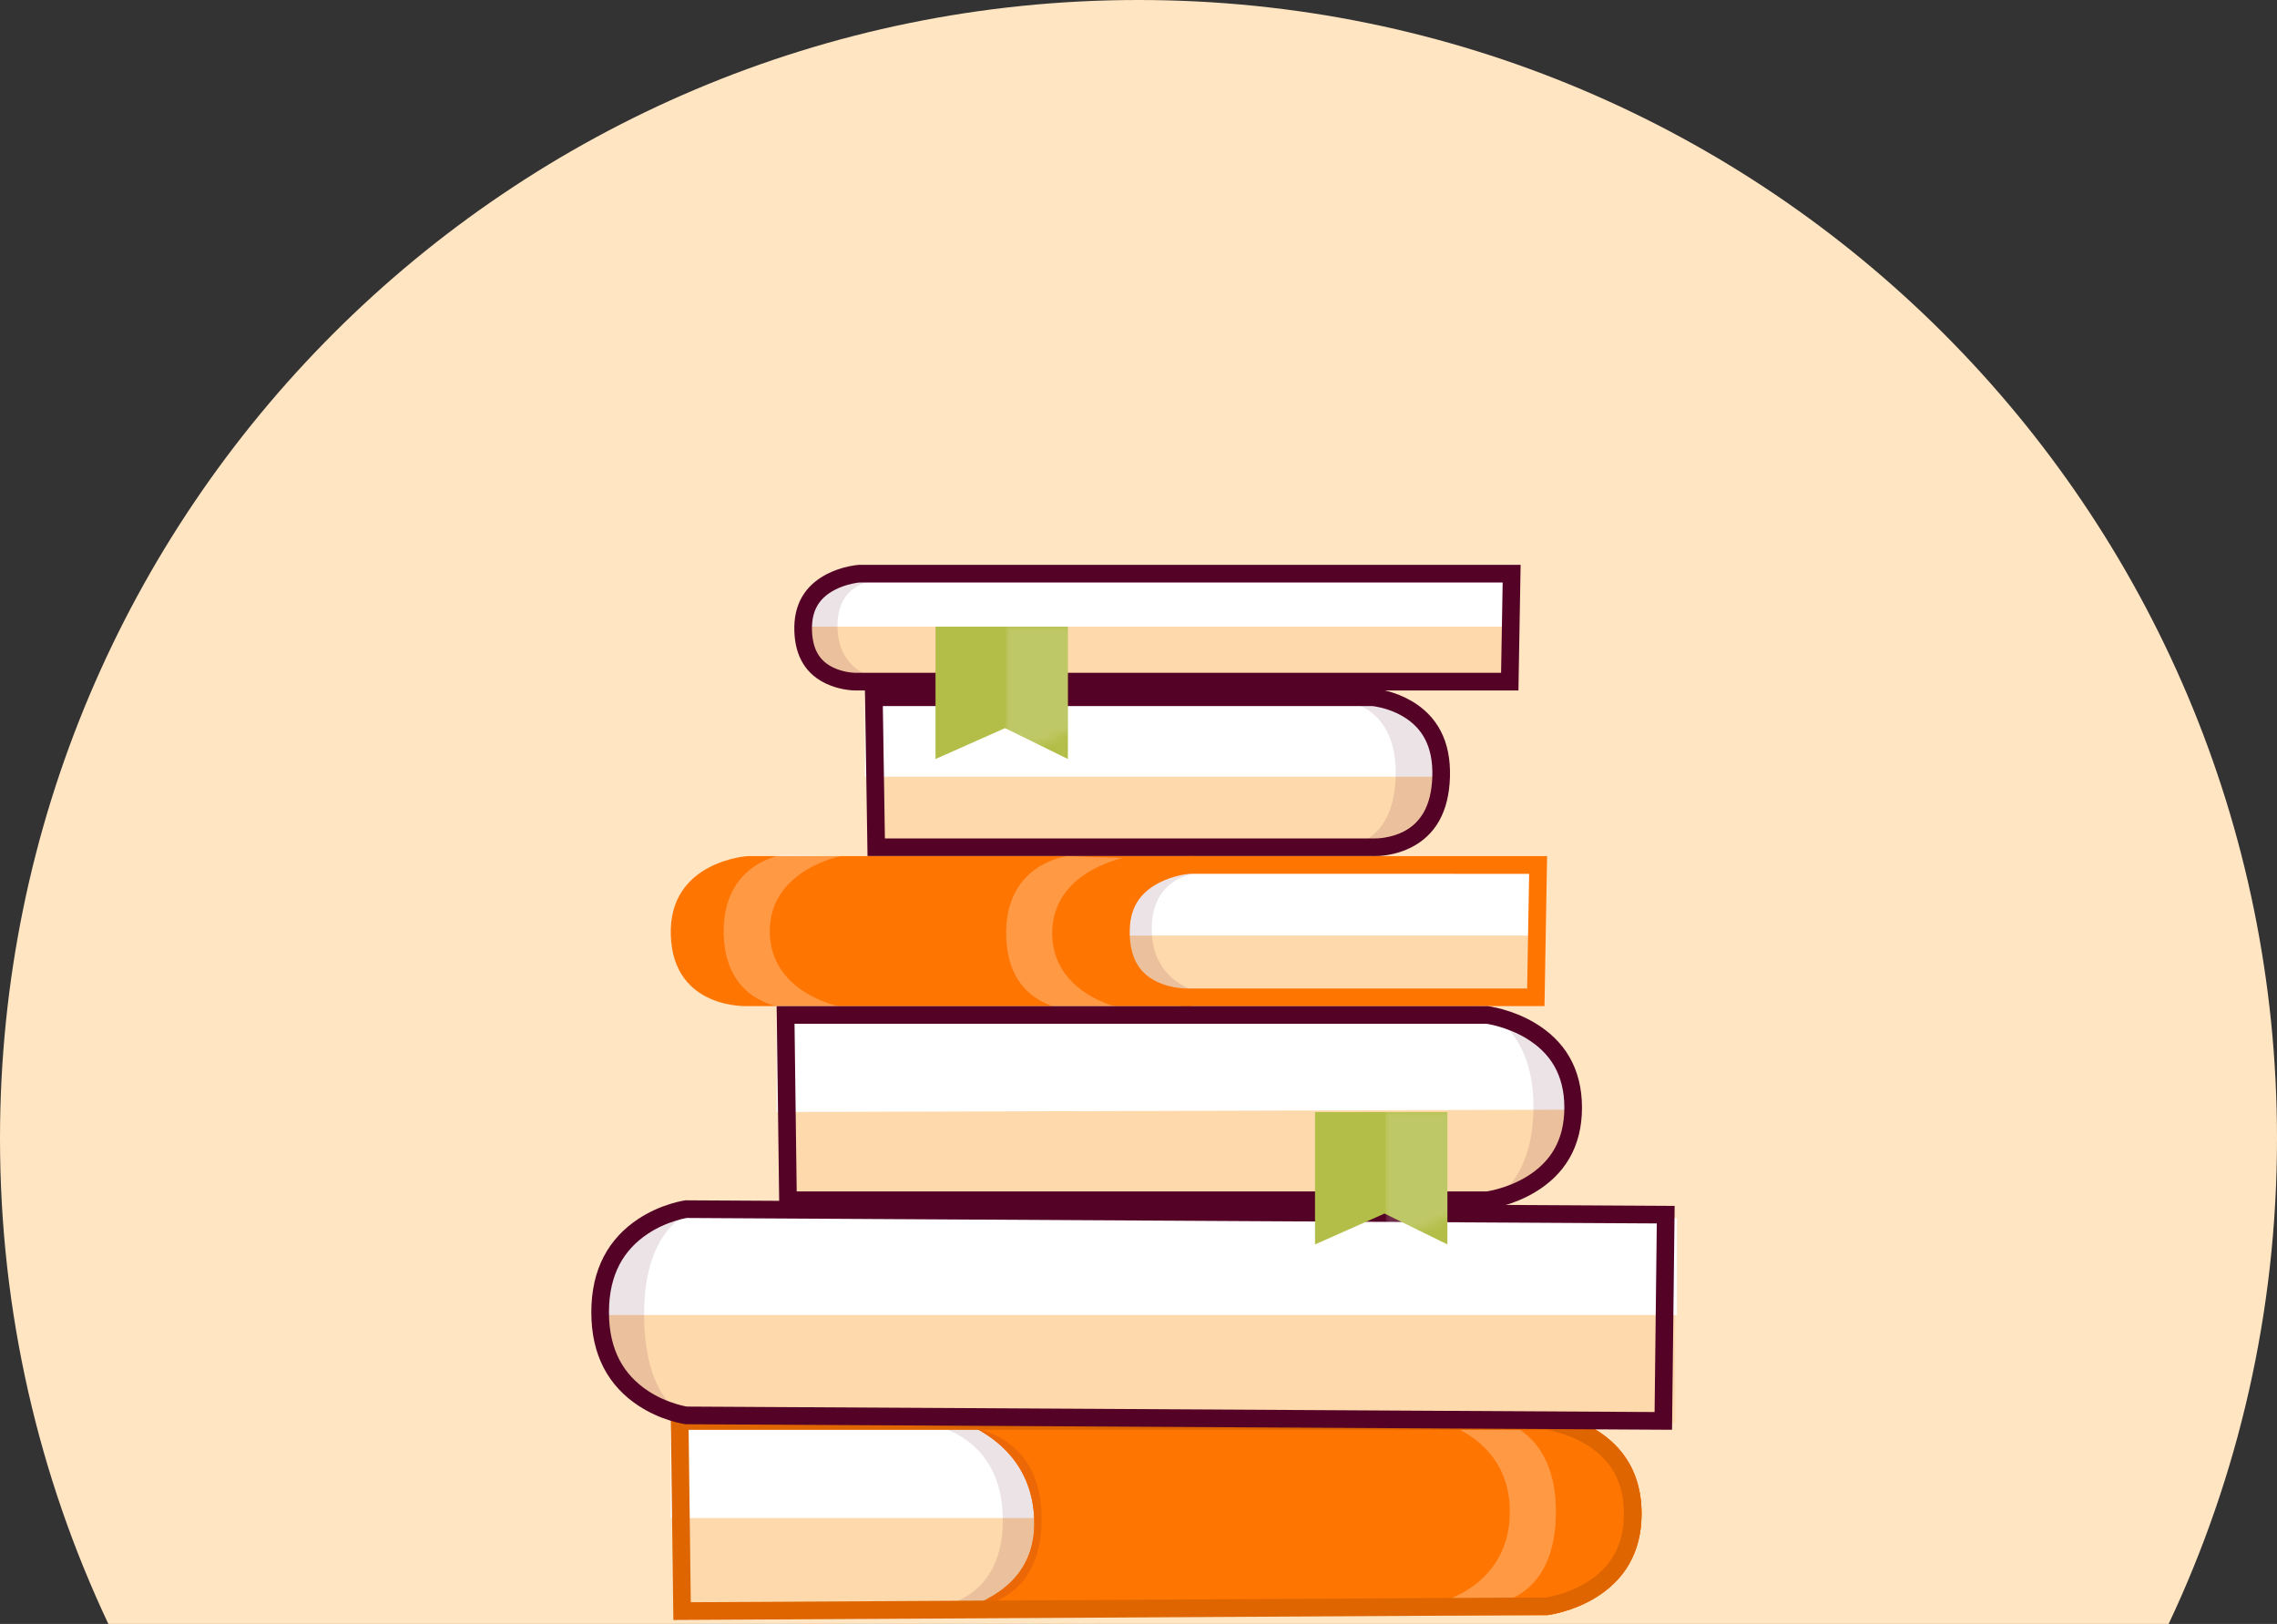 <svg xmlns="http://www.w3.org/2000/svg" xmlns:xlink="http://www.w3.org/1999/xlink" width="258" height="184" viewBox="0 0 258 184">
  <rect x="0" y="0" width="258" height="184" fill="#333333" stroke="none"/>
  <defs>
    <path id="book-1-a" d="M12.279,184 C4.404,167.316 0,148.672 0,129 C0,57.755 57.755,0 129,0 C200.245,0 258,57.755 258,129 C258,148.672 253.596,167.316 245.721,184 L12.279,184 Z"/>
    <path id="book-1-c" d="M119,96 L48.849,96 C48.849,96 38.182,97.248 38.182,107.498 C38.182,117.748 48.849,118.995 48.849,118.995 L119,118.995 C119,118.995 106.502,118.426 107.002,107.973 C107.502,97.52 119,96 119,96 Z"/>
    <polygon id="book-1-d" points="0 0 15 0 15 15 7.875 11.5 0 15"/>
    <polygon id="book-1-f" points="0 0 15 0 15 15 7.875 11.5 0 15"/>
  </defs>
  <g fill="none" fill-rule="evenodd">
    <mask id="book-1-b" fill="#fff">
      <use xlink:href="#book-1-a"/>
    </mask>
    <use fill="#FFE5C2" xlink:href="#book-1-a"/>
    <g mask="url(#book-1-b)">
      <g transform="translate(67 64)">
        <path fill="#FED9AC" d="M23.794,6.5 L104.794,6.5 L104.794,13.75 L88.794,13.75 L94.294,18.25 L96.044,21.75 L95.294,28.25 L89.794,31.75 L89.544,34.25 L108.044,33.75 L108.044,49.258 L100.54,49.258 L100.54,51.266 C100.54,51.266 107.812,53.231 109.312,54.731 C110.812,56.231 111.812,61.981 111.812,61.981 L110.302,65.731 L107.552,69.481 L103.052,71.231 L99.552,72.731 L122.802,73.481 L122.802,97.218 L57.294,97.218 L57.294,118.736 L9.299,118.736 L9.299,96.213 L4.052,92.713 L1.802,88.713 L1.052,84.213 L2.552,79.213 L6.552,74.213 L12.802,72.963 L21.802,72.713 L21.802,50.711 L31.552,32.713 L31.552,12.961 L28.052,13.213 L24.802,10.963 L24.052,8.213 L23.794,6.5 Z"/>
        <path fill="#FFF" d="M21,51 L101.999,50.979 C101.999,50.979 107.922,54.552 109.499,56.489 C110.839,58.135 110.749,61.729 110.749,61.729 L21,62 L21,51 Z"/>
        <polygon fill="#FFF" points="9.864 73.114 123 74 123 85 0 85 2.364 78.364"/>
        <path fill="#FFF" d="M9 98L112.397 97.906C112.397 97.906 116.235 100.821 117.272 102.406 118.436 104.186 119 108 119 108L9 108 9 98zM31 15L89.63 15C89.63 15 94.134 17.398 95.13 18.614 96.591 20.398 97 24 97 24L31 24 31 15z"/>
        <polygon fill="#FFF" points="27.114 1.495 105 0 105 7 23 7"/>
        <path stroke="#540326" stroke-width="2" d="M104.279,1 L30.358,0.998 C30.178,1.009 29.828,1.054 29.367,1.153 C28.595,1.32 27.824,1.582 27.112,1.954 C25.067,3.026 23.913,4.768 24.005,7.488 C24.095,10.14 25.212,11.719 27.066,12.573 C28.188,13.089 29.364,13.255 30.23,13.233 C30.252,13.232 30.252,13.232 30.297,13.231 L104.066,13.231 L104.279,1 Z"/>
        <path stroke="#540326" stroke-width="2" d="M96.281,15 L39.784,14.998 C39.564,15.013 39.142,15.073 38.588,15.207 C37.656,15.431 36.725,15.784 35.863,16.289 C33.341,17.765 31.891,20.212 32.006,24.01 C32.118,27.706 33.524,29.927 35.815,31.106 C36.593,31.506 37.434,31.761 38.287,31.896 C38.844,31.984 39.312,32.008 39.637,31.999 C39.664,31.998 39.664,31.998 39.715,31.996 L96.016,31.996 L96.281,15 Z" transform="matrix(-1 0 0 1 128.297 0)"/>
        <path fill="#540326" d="M96.188,15.531 C96.188,15.531 85.772,13.694 85.772,22.613 C85.772,31.531 95.188,31.531 95.188,31.531 C95.188,31.531 90.819,30.786 90.819,23.5 C90.819,16.214 96.188,15.531 96.188,15.531 Z" opacity=".111" transform="matrix(-1 0 0 1 181.96 0)"/>
        <path fill="#540326" d="M34.397,1.661 C34.397,1.661 24.562,0.571 23.366,6.867 C22.17,13.163 33.647,13.036 33.647,13.036 C33.647,13.036 27.897,12.968 27.897,6.867 C27.897,0.767 34.397,1.661 34.397,1.661 Z" opacity=".111"/>
        <path fill="#FF7502" d="M68.297,33 L17.715,33 C17.715,33 8.721,33.555 9.007,41.983 C9.292,50.412 17.715,49.997 17.715,49.997 L68,49.997 C68,49.997 59.675,45.756 59.749,41.5 C59.823,37.244 68.297,33 68.297,33 Z"/>
        <path fill="#FFF" d="M28.297 33L21.981 32.791C21.981 32.791 14.721 33.555 15.007 41.983 15.292 50.412 22.981 50.291 22.981 50.291L28 49.997C28 49.997 20.221 48.459 20.221 41.5 20.221 34.541 28.297 33 28.297 33zM60.299 33.209L53.983 33C53.983 33 46.722 33.764 47.008 42.192 47.294 50.621 54.983 50.5 54.983 50.5L60.002 50.206C60.002 50.206 52.222 48.668 52.222 41.709 52.222 34.75 60.299 33.209 60.299 33.209z" opacity=".261"/>
        <path fill="#FFF" d="M63.202,35 L108,35 L108,42 L61,42 C61,42 61.028,39.707 61.323,38.768 C61.762,37.374 63.202,35 63.202,35 Z"/>
        <path fill="#540326" d="M70.946,34.766 C70.946,34.766 60.78,34.076 60.761,41.791 C60.742,49.507 70.946,48.828 70.946,48.828 C70.946,48.828 63.502,48.536 63.502,41.25 C63.502,33.964 70.946,34.766 70.946,34.766 Z" opacity=".111"/>
        <path stroke="#FF7502" stroke-width="2" d="M107.279,34 L67.777,33.998 C67.73,34.001 67.624,34.011 67.467,34.031 C67.197,34.065 66.893,34.117 66.564,34.187 C65.626,34.39 64.688,34.708 63.822,35.162 C61.316,36.474 59.893,38.621 60.006,41.95 C60.116,45.193 61.496,47.142 63.776,48.192 C64.56,48.554 65.41,48.784 66.271,48.906 C66.834,48.985 67.309,49.007 67.64,48.999 C67.669,48.998 67.669,48.998 67.715,48.997 L107.018,48.997 L107.279,34 Z"/>
        <path stroke="#540326" stroke-width="2" d="M111.236,51 L31.731,51 C31.659,51.01 31.544,51.029 31.391,51.057 C31.054,51.119 30.676,51.206 30.268,51.319 C29.098,51.643 27.93,52.116 26.846,52.764 C23.799,54.584 22,57.388 22,61.498 C22,65.608 23.799,68.411 26.846,70.232 C27.93,70.879 29.098,71.353 30.268,71.677 C30.676,71.79 31.054,71.876 31.391,71.939 C31.544,71.967 31.659,71.985 31.731,71.995 L110.965,71.995 L111.236,51 Z" transform="matrix(-1 0 0 1 133.249 0)"/>
        <path fill="#540326" d="M110.281,50 C110.281,50 101.289,50.125 100.093,60.188 C98.897,70.25 109.647,72.75 109.647,72.75 C109.647,72.75 103.529,71.125 103.529,61.375 C103.529,51.625 110.281,50 110.281,50 Z" opacity=".111" transform="matrix(-1 0 0 1 210.28 0)"/>
        <g transform="matrix(-1 0 0 1 157.182 0)">
          <use fill="#FF7502" xlink:href="#book-1-c"/>
          <path stroke="#FF7502" stroke-width="2" d="M113.047,97 L48.913,97 C48.841,97.01 48.726,97.029 48.573,97.057 C48.236,97.119 47.858,97.206 47.449,97.319 C46.28,97.643 45.112,98.116 44.028,98.764 C40.981,100.584 39.182,103.388 39.182,107.498 C39.182,111.608 40.981,114.411 44.028,116.232 C45.112,116.879 46.28,117.353 47.449,117.677 C47.858,117.79 48.236,117.876 48.573,117.939 C48.726,117.967 48.841,117.985 48.913,117.995 L111.762,117.995 C107.979,115.99 105.775,112.691 106.003,107.925 C106.235,103.077 108.651,99.596 112.482,97.321 C112.669,97.21 112.857,97.103 113.047,97 Z"/>
        </g>
        <path fill="#540326" d="M51.023,97.406 C51.023,97.406 38.148,95.781 38.273,108.252 C38.398,120.723 51.023,118.156 51.023,118.156 C51.023,118.156 42.669,118.107 42.669,108.252 C42.669,98.397 51.023,97.406 51.023,97.406 Z" opacity=".111" transform="matrix(-1 0 0 1 89.295 0)"/>
        <path fill="#FFF" d="M109.297,97.042 L102.981,96.791 C102.981,96.791 95.721,97.71 96.007,107.842 C96.292,117.974 103.981,117.829 103.981,117.829 L109,117.475 C109,117.475 101.221,115.626 101.221,107.261 C101.221,98.895 109.297,97.042 109.297,97.042 Z" opacity=".261" transform="matrix(-1 0 0 1 205.296 0)"/>
        <path stroke="#DE6500" stroke-width="2" d="M117.987,97 L19.731,97 C19.659,97.01 19.544,97.029 19.391,97.057 C19.054,97.119 18.676,97.206 18.268,97.319 C17.098,97.643 15.93,98.116 14.846,98.764 C11.799,100.584 10,103.388 10,107.498 C10,111.608 11.799,114.411 14.846,116.232 C15.93,116.879 17.098,117.353 18.268,117.677 C18.676,117.79 19.054,117.876 19.391,117.939 C19.546,117.967 19.661,117.986 19.734,117.996 L117.716,118.545 L117.987,97 Z" transform="matrix(-1 0 0 1 128 0)"/>
        <path stroke="#540326" stroke-width="2" d="M121.737,73.626 L10.736,73 C10.665,73.012 10.554,73.031 10.409,73.061 C10.075,73.129 9.699,73.224 9.293,73.348 C8.129,73.704 6.965,74.224 5.884,74.937 C2.822,76.955 1,80.086 1,84.684 C1,89.282 2.822,92.414 5.884,94.432 C6.965,95.144 8.129,95.665 9.293,96.021 C9.699,96.145 10.075,96.239 10.409,96.308 C10.558,96.338 10.67,96.358 10.741,96.369 L121.464,96.994 L121.737,73.626 Z"/>
        <g transform="translate(39 7)">
          <mask id="book-1-e" fill="#fff">
            <use xlink:href="#book-1-d"/>
          </mask>
          <use fill="#B3BE49" xlink:href="#book-1-d"/>
          <rect width="7" height="17" x="8" fill="#FFF" mask="url(#book-1-e)" opacity=".4"/>
        </g>
        <g transform="translate(82 62)">
          <mask id="book-1-g" fill="#fff">
            <use xlink:href="#book-1-f"/>
          </mask>
          <use fill="#B3BE49" xlink:href="#book-1-f"/>
          <rect width="7" height="17" x="8" fill="#FFF" mask="url(#book-1-g)" opacity=".4"/>
        </g>
        <path fill="#540326" d="M11.125,73.5 C11.125,73.5 2.133,73.625 0.937,83.687 C-0.259,93.75 10.491,96.25 10.491,96.25 C10.491,96.25 5.984,94.625 5.984,84.875 C5.984,75.125 11.125,73.5 11.125,73.5 Z" opacity=".111"/>
      </g>
    </g>
  </g>
</svg>
